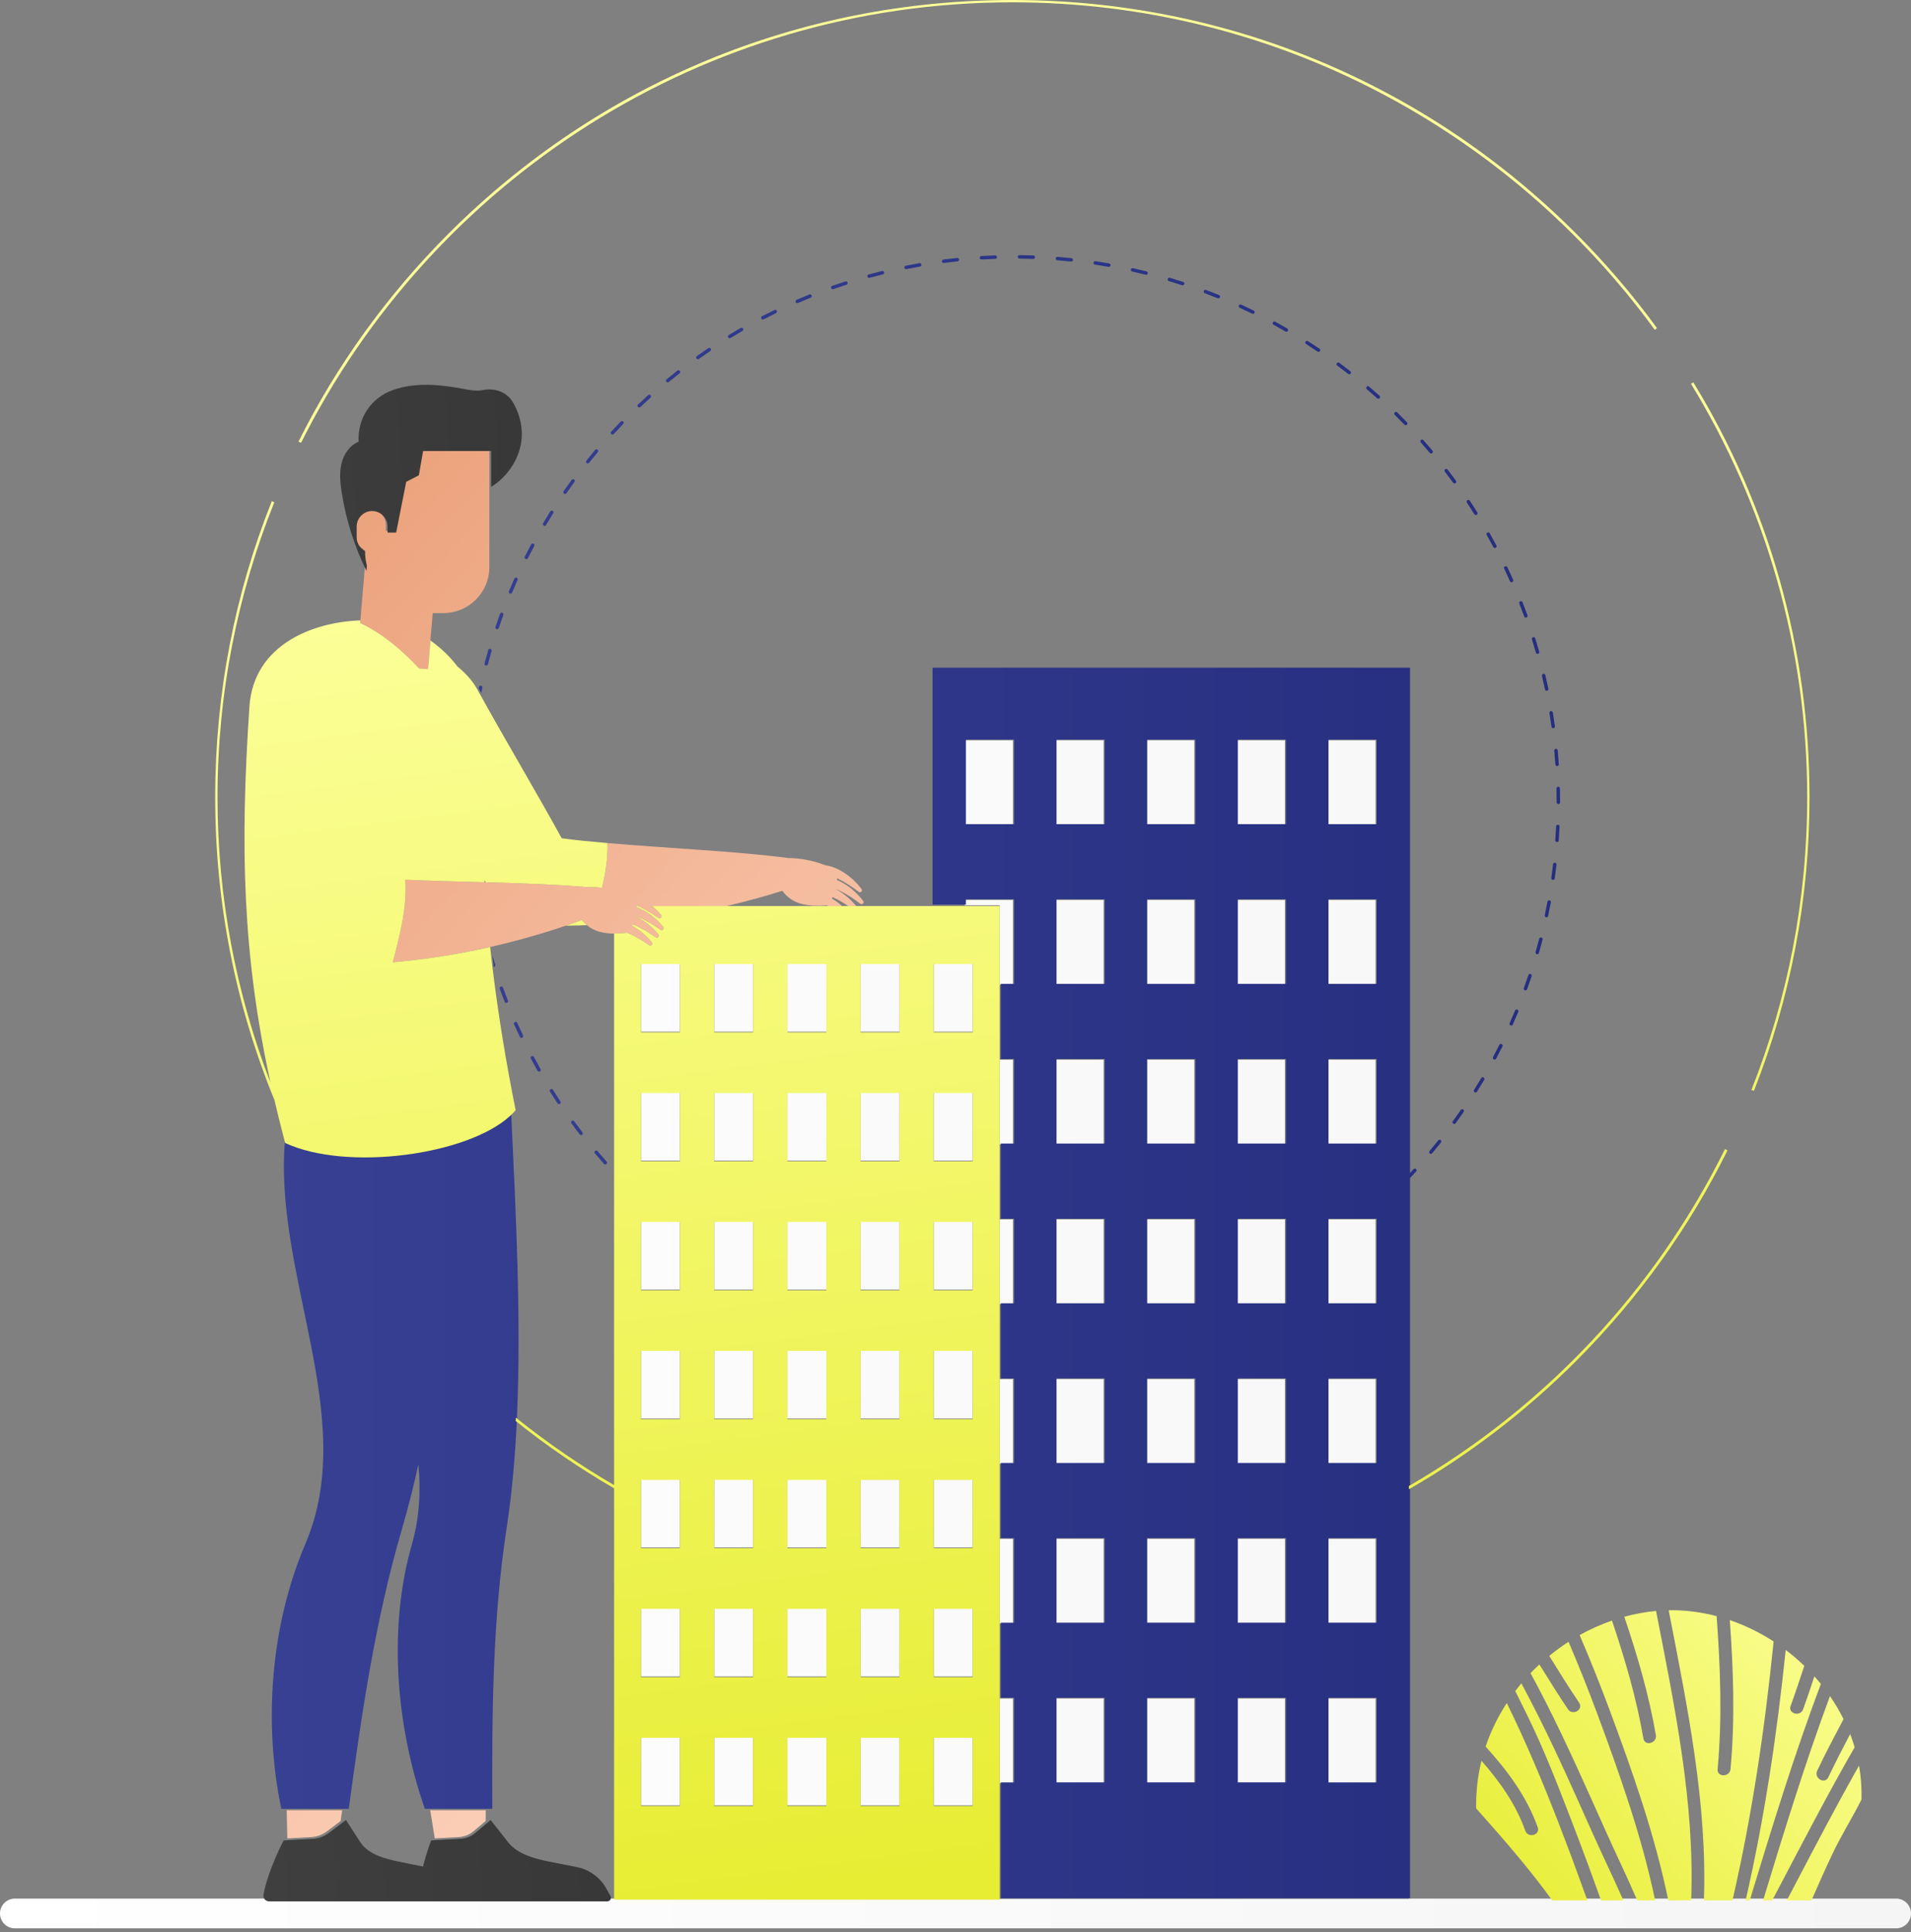 <svg width="457" height="462" viewBox="0 0 457 462" fill="none" xmlns="http://www.w3.org/2000/svg">
<rect x="0" y="0" width="457" height="462" fill="#808080" stroke="none"/>
<path d="M202.834 216.626H204.745C203.477 215.074 201.808 213.611 199.94 212.629C199.941 212.625 199.942 212.621 199.944 212.617C200.178 212.705 200.411 212.797 200.639 212.901C202.484 213.734 204.175 214.903 205.81 216.129C206.178 216.404 206.734 215.855 206.428 215.439C204.928 213.408 202.664 211.457 200.181 210.411C200.174 210.278 200.162 210.143 200.15 210.006C200.182 210.022 200.218 210.033 200.251 210.047C202.096 210.88 203.785 212.051 205.421 213.275C205.789 213.55 206.345 213.001 206.039 212.586C204.043 209.882 200.694 207.327 197.276 206.854C194.392 205.725 191.306 205.14 188.177 205.147C188.178 205.135 188.18 205.124 188.181 205.111C176.514 203.574 159.355 202.784 145.276 201.575C145.388 205.104 144.814 208.701 143.964 212.272C142.636 212.113 141.291 212.043 139.939 212.104C139.941 212.092 139.942 212.08 139.942 212.067C133.266 211.473 124.82 211.194 116.176 210.951C116.072 210.948 115.969 210.945 115.866 210.942C109.435 210.762 102.906 210.598 96.927 210.338C97.406 216.821 95.605 223.634 93.94 230.07C101.767 229.385 109.547 228.158 117.214 226.431C123.338 225.052 129.386 223.335 135.332 221.323C136.617 220.888 137.902 220.453 139.178 219.989C139.551 220.454 139.945 220.854 140.358 221.202C142.2 222.753 144.418 223.211 146.853 223.211C147.871 223.211 148.926 223.134 150.007 223.024C151.886 223.779 153.622 224.876 155.308 226.032C155.687 226.292 156.219 225.719 155.897 225.317C154.669 223.792 152.98 222.335 151.109 221.318C151.166 221.217 151.219 221.117 151.27 221.017C151.374 221.054 151.479 221.088 151.581 221.13C153.46 221.885 155.196 222.983 156.882 224.138C157.261 224.398 157.794 223.825 157.471 223.423C156.096 221.716 154.147 220.097 152.005 219.083C152.006 219.079 152.007 219.075 152.008 219.07C152.247 219.148 152.483 219.232 152.716 219.324C154.594 220.079 156.331 221.177 158.016 222.332C158.397 222.592 158.929 222.019 158.606 221.618C157.022 219.651 154.677 217.797 152.153 216.857C152.146 216.78 152.133 216.7 152.125 216.624H152.499C154.263 217.372 155.909 218.404 157.508 219.499C157.888 219.757 158.42 219.186 158.097 218.783C157.489 218.028 156.76 217.298 155.962 216.622H173.824C178.287 215.575 182.713 214.376 187.083 212.992C189.673 216.514 193.514 216.729 197.774 216.477C197.871 216.522 197.963 216.577 198.06 216.623H201.365C200.621 215.953 199.81 215.337 198.948 214.821C199.008 214.722 199.064 214.625 199.121 214.527C199.224 214.569 199.326 214.608 199.426 214.654C200.622 215.196 201.744 215.882 202.834 216.626ZM81.451 435.4L78.229 437.836C77.119 438.676 75.797 439.166 74.449 439.243L68.707 439.56L68.556 432.823H81.836L81.451 435.4ZM113.255 437.836C112.262 438.676 111.01 439.166 109.671 439.243L103.974 439.56L102.885 432.823H116.163L116.141 435.401L113.255 437.836ZM102.356 159.982L100.21 159.801C96.09 155.395 91.501 151.493 86.13 148.95L86.182 148.336L87.213 136.093L87.316 134.877C87.043 133.736 86.884 132.55 86.884 131.326C85.696 130.71 84.878 129.47 84.878 128.046V125.469C84.878 123.437 86.541 121.775 88.572 121.775C90.603 121.775 92.266 123.438 92.266 125.469V126.93H94.324L96.72 114.796L99.744 113.241L100.763 107.428H117.03V116.014V135.585C117.03 141.662 112.104 146.588 106.027 146.588H103.483L102.93 153.152L102.356 159.982Z" fill="url(#paint0_linear_3331_12907)"/>
<path d="M0 457.505C0 459.471 1.593 461.062 3.556 461.062H453.444C455.408 461.062 457 459.469 457 457.505C457 455.542 455.406 453.949 453.444 453.949H430.367H424.468H420.976H418.805H415.609H414.626H411.476H404.647H401.599H396.132H392.985H388.705H385.384H380.059H376.784H368.372H336.924V454.031H239.056H222.737H146.855V453.949H145.179C145.07 453.997 144.953 454.031 144.82 454.031H107.512H101.236H63.928C63.767 454.031 63.619 453.998 63.479 453.949H3.56C1.593 453.949 0 455.542 0 457.505ZM230.708 177H242.24V197.224H230.708V177ZM252.387 177H263.919V197.224H252.387V177ZM274.064 177H285.597V197.224H274.064V177ZM295.742 177H307.273V197.224H295.743L295.742 177ZM317.421 177H328.951V197.224H317.42L317.421 177ZM230.708 216.46V215.184H242.24V235.408H239.056V216.461H230.708V216.46ZM252.387 215.185H263.919V235.409H252.387V215.185ZM274.064 215.185H285.597V235.409H274.064V215.185ZM295.742 215.185H307.273V235.409H295.743L295.742 215.185ZM317.421 215.185H328.951V235.409H317.42L317.421 215.185ZM242.24 253.369V273.594H239.056V253.369H242.24ZM252.387 253.369H263.919V273.594H252.387V253.369ZM274.064 253.369H285.597V273.594H274.064V253.369ZM295.742 253.369H307.273V273.594H295.743L295.742 253.369ZM317.421 253.369H328.951V273.594H317.42L317.421 253.369ZM242.24 291.555V311.779H239.056V291.555H242.24ZM252.387 291.555H263.919V311.779H252.387V291.555ZM274.064 291.555H285.597V311.779H274.064V291.555ZM307.273 311.778H295.743V291.554H307.273V311.778ZM317.421 291.555H328.951V311.779H317.42L317.421 291.555ZM242.24 329.74V349.964H239.056V329.74H242.24ZM252.387 329.74H263.919V349.964H252.387V329.74ZM285.595 349.964H274.063V329.74H285.595V349.964ZM295.742 329.74H307.273V349.964H295.743L295.742 329.74ZM317.421 329.74H328.951V349.964H317.42L317.421 329.74ZM239.056 367.923H242.24V388.148H239.056V367.923ZM252.387 367.923H263.919V388.148H252.387V367.923ZM285.595 388.148H274.063V367.923H285.595V388.148ZM295.742 388.148V367.923H307.273V388.148H295.742ZM317.421 367.923H328.951V388.148H317.42L317.421 367.923ZM242.24 406.109V426.333H239.056V406.109H242.24ZM252.387 406.109H263.919V426.333H252.387V406.109ZM274.064 406.109H285.597V426.333H274.064V406.109ZM307.273 406.109V426.333H295.743V406.109H307.273ZM328.95 426.332H317.419V406.108H328.95V426.332ZM162.602 246.667H153.29V230.337H162.602V246.667ZM170.795 230.337H180.105V246.667H170.795V230.337ZM188.299 230.337H197.611V246.667H188.299V230.337ZM205.804 230.337H215.115V246.667H205.804V230.337ZM232.618 230.337V246.667H223.307V230.337H232.618ZM153.291 261.17H162.603V277.501H153.291V261.17ZM170.795 261.17H180.105V277.501H170.795V261.17ZM188.299 261.17H197.611V277.501H188.299V261.17ZM205.804 261.17H215.115V277.501H205.804V261.17ZM223.308 277.501V261.17H232.62V277.501H223.308ZM162.602 308.334H153.29V292.002H162.602V308.334ZM180.105 308.334H170.795V292.002H180.105V308.334ZM188.299 292.003H197.611V308.334H188.299V292.003ZM205.804 292.003H215.115V308.334H205.804V292.003ZM223.308 292.003H232.62V308.334H223.308V292.003ZM153.291 322.835H162.603V339.166H153.291V322.835ZM180.105 339.166H170.795V322.835H180.105V339.166ZM188.299 322.835H197.611V339.166H188.299V322.835ZM205.804 322.835H215.115V339.166H205.804V322.835ZM223.308 339.166V322.835H232.62V339.166H223.308ZM162.602 353.669V370.001H153.29V353.669H162.602ZM170.795 370V353.669H180.105V370.001H170.795V370ZM188.299 353.669H197.611V370.001H188.299V353.669ZM205.804 353.669H215.115V370.001H205.804V353.669ZM223.308 370V353.669H232.62V370.001H223.308V370ZM153.291 384.501H162.603V400.832H153.291V384.501ZM170.795 384.501H180.105V400.832H170.795V384.501ZM188.299 384.501H197.611V400.832H188.299V384.501ZM205.804 384.501H215.115V400.832H205.804V384.501ZM223.308 400.832V384.501H232.62V400.832H223.308ZM162.602 431.666H153.29V415.335H162.602V431.666ZM170.795 415.335H180.105V431.666H170.795V415.335ZM197.611 431.666H188.299V415.335H197.611V431.666ZM215.115 431.666H205.804V415.335H215.115V431.666ZM223.308 431.666V415.335H232.62V431.666H223.308Z" fill="url(#paint1_linear_3331_12907)"/>
<path d="M78.645 438.248L81.868 435.812L82.73 435.16L86.216 440.535C88.074 443.343 91.991 444.428 95.355 445.11L101.162 446.287C102.025 442.822 103.102 440.044 103.102 440.044L104.39 439.972L110.087 439.654C111.426 439.579 112.679 439.087 113.671 438.248L116.557 435.812L117.327 435.16L121.563 440.535C123.812 443.343 127.881 444.428 131.339 445.11L138.011 446.425C140.894 446.993 143.444 448.843 144.924 451.434L145.971 453.267C146.255 453.764 146.046 454.325 145.595 454.526C145.487 454.573 145.37 454.608 145.237 454.608H107.929H101.652H64.345C64.184 454.608 64.036 454.574 63.896 454.526C63.285 454.317 62.902 453.695 63.023 452.997C64.004 447.301 67.828 440.043 67.828 440.043L69.125 439.971L74.867 439.653C76.213 439.578 77.535 439.087 78.645 438.248ZM101.181 107.837L100.162 113.65L97.138 115.205L94.742 127.339H92.684V125.878C92.684 123.846 91.021 122.184 88.99 122.184C86.959 122.184 85.297 123.847 85.297 125.878V128.456C85.297 129.88 86.114 131.118 87.302 131.735C87.302 132.96 87.462 134.145 87.734 135.286L87.632 136.503C84.736 130.579 82.722 124.223 81.709 117.707C81.355 115.432 81.124 113.086 81.659 110.848C82.193 108.61 83.62 106.473 85.757 105.622C85.49 99.961 88.678 95.139 94.016 93.239C99.356 91.339 105.242 91.931 110.812 92.978C112.171 93.233 113.553 93.515 114.925 93.36C115.097 93.34 115.27 93.313 115.44 93.278C118.266 92.688 121.229 93.712 122.676 96.208C124.454 99.275 125.228 102.886 124.53 106.371C123.7 110.509 121.02 114.192 117.45 116.424V107.837H101.182H101.181Z" fill="url(#paint2_linear_3331_12907)"/>
<path d="M363.334 144.298C363.735 145.323 364.125 146.354 364.501 147.391C364.563 147.559 364.72 147.663 364.89 147.663C364.936 147.663 364.984 147.655 365.031 147.639C365.244 147.561 365.355 147.324 365.278 147.11C364.9 146.066 364.507 145.028 364.103 143.997C364.02 143.785 363.78 143.682 363.569 143.764C363.354 143.847 363.25 144.087 363.334 144.298ZM362.864 241.381C363.073 241.468 363.174 241.71 363.086 241.92C362.662 242.939 362.226 243.951 361.775 244.957C361.706 245.11 361.558 245.201 361.398 245.201C361.342 245.201 361.285 245.19 361.231 245.166C361.023 245.072 360.931 244.828 361.023 244.621C361.469 243.623 361.903 242.616 362.325 241.604C362.411 241.393 362.653 241.296 362.864 241.381ZM359.112 249.638C359.316 249.74 359.399 249.988 359.296 250.19C358.802 251.177 358.294 252.156 357.776 253.13C357.702 253.268 357.56 253.348 357.412 253.348C357.346 253.348 357.28 253.333 357.219 253.299C357.017 253.193 356.941 252.943 357.049 252.741C357.564 251.774 358.068 250.801 358.56 249.821C358.661 249.618 358.907 249.537 359.112 249.638ZM359.916 135.414C360.124 135.317 360.368 135.404 360.465 135.609C360.941 136.609 361.404 137.617 361.856 138.63C361.948 138.838 361.855 139.082 361.648 139.174C361.592 139.198 361.535 139.21 361.48 139.21C361.32 139.21 361.171 139.119 361.103 138.964C360.654 137.956 360.194 136.956 359.721 135.962C359.623 135.758 359.711 135.511 359.916 135.414ZM355.69 127.344C355.888 127.233 356.14 127.302 356.252 127.501C356.797 128.465 357.33 129.436 357.849 130.415C357.957 130.616 357.88 130.866 357.681 130.973C357.618 131.006 357.553 131.021 357.487 131.021C357.339 131.021 357.196 130.943 357.123 130.803C356.606 129.829 356.077 128.865 355.534 127.907C355.422 127.707 355.492 127.455 355.69 127.344ZM369.821 219.33C369.795 219.33 369.764 219.327 369.735 219.322C369.513 219.274 369.371 219.055 369.418 218.834C369.647 217.76 369.86 216.683 370.062 215.6C370.102 215.376 370.317 215.229 370.543 215.27C370.767 215.31 370.915 215.526 370.872 215.751C370.669 216.839 370.453 217.924 370.224 219.004C370.183 219.198 370.011 219.33 369.821 219.33ZM366.622 152.356C366.841 152.287 367.071 152.408 367.138 152.626C367.468 153.68 367.786 154.74 368.089 155.804C368.151 156.023 368.023 156.252 367.806 156.314C367.768 156.324 367.729 156.329 367.691 156.329C367.513 156.329 367.347 156.212 367.296 156.031C366.994 154.972 366.679 153.92 366.35 152.872C366.284 152.653 366.404 152.422 366.622 152.356ZM369.059 161.114C369.28 161.06 369.502 161.199 369.555 161.421C369.809 162.495 370.05 163.574 370.279 164.659C370.325 164.882 370.183 165.1 369.96 165.147C369.932 165.152 369.902 165.156 369.876 165.156C369.684 165.156 369.514 165.023 369.473 164.828C369.246 163.751 369.007 162.678 368.752 161.611C368.699 161.39 368.837 161.168 369.059 161.114ZM368.016 227.854C367.964 228.035 367.801 228.152 367.621 228.152C367.584 228.152 367.545 228.148 367.506 228.137C367.288 228.072 367.161 227.845 367.224 227.627C367.527 226.573 367.817 225.512 368.094 224.446C368.152 224.225 368.376 224.095 368.597 224.151C368.817 224.209 368.948 224.434 368.892 224.654C368.614 225.725 368.322 226.793 368.016 227.854ZM354.79 257.619C354.986 257.735 355.051 257.989 354.935 258.184C354.372 259.134 353.798 260.078 353.212 261.012C353.133 261.137 353 261.206 352.863 261.206C352.789 261.206 352.711 261.186 352.645 261.142C352.452 261.021 352.393 260.767 352.514 260.573C353.096 259.645 353.667 258.707 354.226 257.764C354.341 257.568 354.594 257.503 354.79 257.619ZM370.873 170.025C371.101 169.983 371.312 170.141 371.347 170.365C371.526 171.455 371.693 172.547 371.844 173.646C371.875 173.871 371.717 174.08 371.492 174.111C371.473 174.114 371.455 174.115 371.435 174.115C371.232 174.115 371.056 173.966 371.028 173.759C370.877 172.668 370.714 171.581 370.536 170.499C370.496 170.274 370.649 170.062 370.873 170.025ZM373.042 188.517C373.068 189.576 373.08 190.638 373.08 191.704V191.834C373.08 192.061 372.896 192.245 372.668 192.245C372.441 192.245 372.256 192.061 372.256 191.834V191.704C372.256 190.645 372.243 189.589 372.219 188.537C372.213 188.309 372.393 188.121 372.621 188.114C372.851 188.102 373.037 188.288 373.042 188.517ZM366.03 232.874C366.245 232.946 366.363 233.18 366.289 233.397C365.936 234.446 365.57 235.491 365.192 236.527C365.131 236.693 364.974 236.798 364.804 236.798C364.758 236.798 364.71 236.79 364.663 236.773C364.449 236.696 364.339 236.458 364.416 236.243C364.793 235.212 365.157 234.177 365.507 233.132C365.58 232.917 365.813 232.802 366.03 232.874ZM372.364 183.159C372.15 183.159 371.969 182.993 371.953 182.775C371.88 181.676 371.791 180.58 371.689 179.489C371.667 179.262 371.835 179.061 372.062 179.04C372.286 179.019 372.49 179.186 372.511 179.413C372.613 180.512 372.702 181.614 372.776 182.721C372.793 182.948 372.619 183.145 372.392 183.16C372.383 183.158 372.374 183.159 372.364 183.159ZM371.397 210.376C371.379 210.376 371.361 210.375 371.34 210.372C371.114 210.341 370.957 210.131 370.99 209.907C371.142 208.82 371.281 207.73 371.406 206.636C371.431 206.411 371.637 206.244 371.861 206.274C372.088 206.3 372.251 206.504 372.223 206.73C372.098 207.831 371.958 208.927 371.804 210.021C371.777 210.228 371.6 210.376 371.397 210.376ZM372.348 201.334C372.338 201.334 372.329 201.334 372.319 201.333C372.091 201.317 371.921 201.119 371.936 200.893C372.012 199.8 372.074 198.702 372.124 197.601C372.134 197.373 372.332 197.188 372.555 197.208C372.783 197.218 372.958 197.411 372.948 197.639C372.898 198.746 372.835 199.851 372.758 200.951C372.743 201.167 372.562 201.334 372.348 201.334ZM334.118 98.603C334.905 99.379 335.684 100.165 336.453 100.961C336.611 101.125 336.606 101.386 336.442 101.543C336.363 101.621 336.258 101.659 336.155 101.659C336.048 101.659 335.941 101.617 335.859 101.532C335.095 100.742 334.323 99.96 333.54 99.189C333.378 99.029 333.376 98.768 333.536 98.606C333.696 98.445 333.958 98.443 334.118 98.603ZM279.767 66.421C280.83 66.737 281.884 67.067 282.935 67.41C283.152 67.48 283.269 67.713 283.199 67.93C283.143 68.104 282.981 68.214 282.806 68.214C282.764 68.214 282.721 68.207 282.68 68.192C281.637 67.852 280.587 67.525 279.533 67.21C279.315 67.146 279.189 66.916 279.255 66.697C279.319 66.48 279.549 66.354 279.767 66.421ZM288.413 69.332C289.45 69.722 290.478 70.125 291.502 70.541C291.713 70.627 291.815 70.868 291.729 71.078C291.664 71.238 291.511 71.336 291.348 71.336C291.295 71.336 291.243 71.326 291.192 71.306C290.175 70.893 289.152 70.492 288.12 70.105C287.908 70.025 287.799 69.787 287.879 69.574C287.961 69.36 288.197 69.252 288.413 69.332ZM270.94 64.124C272.021 64.365 273.097 64.62 274.168 64.888C274.389 64.944 274.523 65.167 274.468 65.388C274.422 65.575 274.254 65.7 274.069 65.7C274.037 65.7 274.002 65.695 273.969 65.687C272.905 65.422 271.836 65.169 270.76 64.929C270.538 64.879 270.398 64.659 270.448 64.438C270.496 64.214 270.716 64.075 270.94 64.124ZM296.817 72.838C297.821 73.298 298.819 73.771 299.807 74.255C300.011 74.355 300.095 74.603 299.995 74.807C299.924 74.952 299.777 75.038 299.624 75.038C299.563 75.038 299.501 75.024 299.444 74.995C298.461 74.514 297.472 74.044 296.473 73.587C296.266 73.491 296.175 73.247 296.27 73.04C296.367 72.833 296.611 72.743 296.817 72.838ZM265.248 62.988C265.471 63.028 265.622 63.241 265.582 63.465C265.547 63.665 265.374 63.806 265.177 63.806C265.154 63.806 265.129 63.804 265.105 63.799C264.025 63.608 262.942 63.431 261.852 63.268C261.626 63.233 261.471 63.023 261.505 62.798C261.539 62.573 261.745 62.423 261.975 62.451C263.068 62.617 264.16 62.796 265.248 62.988ZM237.998 61.063C238.002 61.063 238.008 61.063 238.011 61.063C238.233 61.063 238.416 61.24 238.423 61.462C238.431 61.689 238.252 61.88 238.025 61.887C236.924 61.923 235.825 61.974 234.731 62.037C234.723 62.037 234.714 62.038 234.708 62.038C234.49 62.038 234.309 61.869 234.296 61.649C234.283 61.422 234.456 61.228 234.683 61.214C235.784 61.15 236.89 61.1 237.998 61.063ZM304.952 76.92C305.921 77.45 306.882 77.991 307.838 78.544C308.036 78.658 308.101 78.91 307.988 79.108C307.911 79.24 307.773 79.313 307.631 79.313C307.561 79.313 307.49 79.295 307.424 79.258C306.476 78.708 305.521 78.17 304.558 77.644C304.357 77.535 304.285 77.284 304.394 77.084C304.504 76.885 304.752 76.81 304.952 76.92ZM247.116 61.077C247.343 61.084 247.522 61.275 247.513 61.503C247.506 61.726 247.322 61.9 247.101 61.9C247.096 61.9 247.091 61.9 247.087 61.9C245.993 61.861 244.894 61.836 243.794 61.824C243.566 61.821 243.383 61.635 243.386 61.407C243.389 61.18 243.564 61.033 243.803 61C244.912 61.012 246.016 61.038 247.116 61.077ZM256.214 61.717C256.441 61.74 256.606 61.944 256.582 62.17C256.559 62.382 256.381 62.539 256.172 62.539C256.158 62.539 256.144 62.538 256.129 62.537C255.04 62.423 253.944 62.322 252.845 62.234C252.619 62.217 252.45 62.017 252.467 61.79C252.487 61.563 252.679 61.395 252.911 61.412C254.016 61.499 255.118 61.602 256.214 61.717ZM344.525 272.593C344.703 272.735 344.733 272.993 344.592 273.172C343.903 274.037 343.202 274.891 342.49 275.737C342.408 275.836 342.291 275.886 342.173 275.886C342.08 275.886 341.986 275.855 341.909 275.789C341.735 275.642 341.712 275.383 341.859 275.209C342.565 274.369 343.261 273.518 343.946 272.66C344.089 272.479 344.348 272.451 344.525 272.593ZM345.61 112.198C345.791 112.06 346.049 112.094 346.188 112.274C346.861 113.153 347.523 114.04 348.174 114.936C348.308 115.12 348.267 115.378 348.083 115.512C348.011 115.565 347.925 115.591 347.841 115.591C347.713 115.591 347.587 115.532 347.507 115.421C346.86 114.531 346.2 113.65 345.533 112.777C345.394 112.595 345.429 112.335 345.61 112.198ZM312.787 81.562C313.718 82.157 314.64 82.765 315.553 83.383C315.742 83.511 315.791 83.767 315.663 83.956C315.583 84.074 315.454 84.137 315.321 84.137C315.243 84.137 315.16 84.114 315.091 84.066C314.183 83.451 313.265 82.847 312.341 82.256C312.149 82.132 312.094 81.878 312.217 81.686C312.34 81.495 312.596 81.439 312.787 81.562ZM349.92 265.281C350.107 265.411 350.154 265.669 350.025 265.856C349.398 266.765 348.759 267.668 348.108 268.559C348.027 268.671 347.901 268.729 347.773 268.729C347.69 268.729 347.606 268.703 347.531 268.65C347.347 268.516 347.307 268.258 347.44 268.074C348.086 267.186 348.721 266.291 349.345 265.386C349.475 265.199 349.733 265.153 349.92 265.281ZM339.807 105.192C339.977 105.042 340.239 105.057 340.389 105.228C341.12 106.057 341.842 106.895 342.553 107.743C342.7 107.918 342.675 108.177 342.501 108.324C342.424 108.388 342.331 108.421 342.238 108.421C342.12 108.421 342.004 108.371 341.921 108.273C341.214 107.43 340.497 106.597 339.77 105.773C339.621 105.602 339.636 105.342 339.807 105.192ZM350.912 119.593C351.103 119.467 351.358 119.519 351.485 119.71C352.095 120.633 352.695 121.566 353.282 122.505C353.402 122.698 353.344 122.952 353.151 123.073C353.082 123.115 353.008 123.136 352.932 123.136C352.795 123.136 352.66 123.067 352.583 122.943C352 122.01 351.404 121.084 350.798 120.166C350.671 119.974 350.722 119.719 350.912 119.593ZM320.284 86.741C321.171 87.4 322.05 88.071 322.918 88.752C323.098 88.893 323.128 89.152 322.988 89.331C322.908 89.435 322.786 89.489 322.663 89.489C322.574 89.489 322.485 89.46 322.408 89.401C321.545 88.724 320.673 88.058 319.79 87.404C319.607 87.268 319.569 87.01 319.705 86.826C319.842 86.643 320.101 86.604 320.284 86.741ZM327.405 92.432C328.245 93.151 329.074 93.88 329.895 94.622C330.063 94.774 330.077 95.034 329.924 95.203C329.844 95.293 329.731 95.34 329.619 95.34C329.52 95.34 329.421 95.304 329.342 95.233C328.527 94.497 327.701 93.772 326.868 93.058C326.696 92.91 326.676 92.649 326.824 92.476C326.971 92.304 327.231 92.284 327.405 92.432ZM219.863 62.922C220.082 62.883 220.301 63.035 220.339 63.259C220.379 63.483 220.228 63.696 220.003 63.736C218.918 63.924 217.838 64.127 216.762 64.341C216.735 64.347 216.708 64.349 216.681 64.349C216.489 64.349 216.317 64.213 216.278 64.017C216.233 63.794 216.378 63.576 216.602 63.532C217.683 63.315 218.771 63.112 219.863 62.922ZM118.881 150.43C118.837 150.43 118.792 150.423 118.749 150.408C118.534 150.335 118.417 150.102 118.491 149.885C118.844 148.835 119.212 147.792 119.591 146.755C119.669 146.542 119.905 146.432 120.122 146.51C120.335 146.589 120.446 146.825 120.367 147.039C119.99 148.07 119.626 149.107 119.273 150.15C119.214 150.323 119.054 150.43 118.881 150.43ZM142.9 275.231C143.607 276.073 144.323 276.906 145.052 277.73C145.203 277.898 145.188 278.16 145.017 278.31C144.94 278.38 144.843 278.414 144.744 278.414C144.631 278.414 144.516 278.368 144.436 278.276C143.703 277.446 142.979 276.61 142.269 275.762C142.122 275.587 142.144 275.328 142.32 275.181C142.494 275.035 142.753 275.059 142.9 275.231ZM137.308 268.09C137.955 268.979 138.615 269.86 139.283 270.731C139.422 270.912 139.388 271.171 139.208 271.31C139.133 271.367 139.045 271.394 138.956 271.394C138.834 271.394 138.711 271.338 138.63 271.233C137.958 270.354 137.294 269.468 136.641 268.574C136.508 268.391 136.548 268.133 136.732 267.997C136.916 267.865 137.175 267.905 137.308 268.09ZM131.656 260.444C131.849 260.323 132.104 260.38 132.226 260.574C132.81 261.509 133.406 262.433 134.013 263.349C134.138 263.54 134.086 263.795 133.897 263.922C133.827 263.967 133.749 263.991 133.67 263.991C133.537 263.991 133.406 263.925 133.325 263.806C132.713 262.883 132.113 261.952 131.525 261.014C131.407 260.819 131.464 260.564 131.656 260.444ZM118.155 231.175C118.129 231.184 118.103 231.185 118.077 231.187C117.963 230.256 117.853 229.324 117.745 228.391C117.967 229.149 118.189 229.906 118.425 230.658C118.493 230.875 118.372 231.107 118.155 231.175ZM169.964 83.357C170.092 83.545 170.042 83.802 169.851 83.928C168.94 84.543 168.034 85.17 167.139 85.808C167.067 85.859 166.982 85.884 166.901 85.884C166.772 85.884 166.645 85.824 166.563 85.711C166.431 85.525 166.474 85.268 166.66 85.136C167.562 84.494 168.472 83.864 169.39 83.245C169.58 83.119 169.835 83.167 169.964 83.357ZM127.119 252.548C127.321 252.443 127.569 252.517 127.677 252.718C128.197 253.69 128.726 254.655 129.27 255.611C129.382 255.809 129.312 256.061 129.112 256.173C129.048 256.21 128.979 256.226 128.909 256.226C128.766 256.226 128.626 256.153 128.55 256.018C128.005 255.054 127.471 254.083 126.95 253.105C126.841 252.907 126.919 252.656 127.119 252.548ZM121.222 239.762C121.172 239.784 121.12 239.791 121.07 239.791C120.906 239.791 120.75 239.693 120.687 239.53C120.28 238.498 119.887 237.462 119.508 236.417C119.43 236.203 119.539 235.966 119.754 235.889C119.97 235.812 120.205 235.921 120.283 236.135C120.661 237.172 121.05 238.203 121.455 239.227C121.536 239.439 121.431 239.68 121.222 239.762ZM142.913 107.519C143.088 107.666 143.11 107.926 142.963 108.1C142.255 108.939 141.559 109.788 140.873 110.646C140.792 110.748 140.671 110.801 140.551 110.801C140.462 110.801 140.371 110.773 140.294 110.712C140.116 110.569 140.088 110.31 140.23 110.132C140.92 109.269 141.622 108.414 142.332 107.569C142.478 107.395 142.739 107.373 142.913 107.519ZM122.083 141.938C122.03 141.938 121.976 141.928 121.924 141.906C121.714 141.818 121.615 141.577 121.702 141.366C122.126 140.348 122.565 139.336 123.015 138.332C123.109 138.123 123.354 138.031 123.559 138.123C123.768 138.216 123.86 138.46 123.768 138.668C123.321 139.666 122.887 140.671 122.463 141.684C122.397 141.842 122.245 141.938 122.083 141.938ZM228.899 61.677C229.121 61.66 229.329 61.818 229.351 62.046C229.374 62.272 229.21 62.474 228.983 62.497C227.887 62.609 226.796 62.735 225.707 62.875C225.689 62.877 225.673 62.878 225.654 62.878C225.45 62.878 225.272 62.726 225.245 62.518C225.218 62.293 225.376 62.086 225.602 62.057C226.697 61.917 227.796 61.79 228.899 61.677ZM149.026 100.792C149.189 100.951 149.195 101.211 149.036 101.375C148.272 102.164 147.518 102.963 146.773 103.771C146.693 103.859 146.581 103.904 146.471 103.904C146.371 103.904 146.269 103.868 146.191 103.795C146.024 103.641 146.014 103.38 146.168 103.213C146.917 102.4 147.675 101.595 148.444 100.802C148.602 100.639 148.862 100.634 149.026 100.792ZM155.594 94.502C155.746 94.672 155.732 94.931 155.562 95.085C154.747 95.819 153.938 96.565 153.138 97.32C153.058 97.395 152.956 97.433 152.855 97.433C152.744 97.433 152.637 97.39 152.555 97.304C152.398 97.139 152.406 96.878 152.572 96.722C153.376 95.962 154.189 95.212 155.011 94.473C155.178 94.319 155.442 94.332 155.594 94.502ZM193.563 70.409C193.772 70.325 194.015 70.426 194.099 70.638C194.184 70.849 194.082 71.09 193.87 71.175C192.847 71.587 191.83 72.012 190.82 72.449C190.766 72.472 190.71 72.483 190.656 72.483C190.496 72.483 190.346 72.389 190.277 72.234C190.188 72.025 190.283 71.782 190.492 71.691C191.509 71.252 192.533 70.824 193.563 70.409ZM162.584 88.68C162.724 88.86 162.693 89.118 162.513 89.258C161.646 89.935 160.787 90.623 159.939 91.321C159.862 91.384 159.77 91.415 159.677 91.415C159.559 91.415 159.441 91.364 159.359 91.264C159.214 91.088 159.241 90.829 159.417 90.683C160.272 89.981 161.136 89.289 162.008 88.608C162.186 88.469 162.444 88.499 162.584 88.68ZM123.143 244.352C123.352 244.261 123.595 244.353 123.688 244.561C124.138 245.569 124.598 246.569 125.073 247.562C125.172 247.769 125.084 248.014 124.879 248.112C124.82 248.138 124.76 248.151 124.701 248.151C124.547 248.151 124.401 248.065 124.33 247.917C123.852 246.917 123.387 245.909 122.934 244.896C122.843 244.687 122.937 244.445 123.143 244.352ZM210.936 64.796C211.162 64.742 211.38 64.877 211.435 65.098C211.49 65.319 211.354 65.543 211.135 65.596C210.066 65.861 209.002 66.137 207.945 66.428C207.908 66.438 207.872 66.442 207.835 66.442C207.654 66.442 207.487 66.322 207.437 66.139C207.377 65.919 207.507 65.693 207.726 65.632C208.79 65.34 209.861 65.061 210.936 64.796ZM177.138 78.407C177.334 78.294 177.587 78.362 177.701 78.558C177.816 78.756 177.747 79.008 177.55 79.122C176.596 79.673 175.649 80.234 174.711 80.809C174.644 80.85 174.569 80.869 174.496 80.869C174.357 80.869 174.222 80.799 174.144 80.672C174.027 80.478 174.087 80.224 174.281 80.105C175.226 79.527 176.179 78.961 177.138 78.407ZM132.162 122.154C132.357 122.275 132.414 122.529 132.293 122.722C131.712 123.65 131.139 124.587 130.579 125.532C130.502 125.661 130.364 125.734 130.224 125.734C130.153 125.734 130.08 125.715 130.016 125.676C129.82 125.559 129.755 125.306 129.872 125.111C130.435 124.161 131.009 123.218 131.596 122.285C131.717 122.091 131.97 122.034 132.162 122.154ZM137.283 114.652C137.466 114.786 137.507 115.044 137.373 115.228C136.725 116.114 136.089 117.008 135.465 117.912C135.385 118.027 135.256 118.089 135.125 118.089C135.045 118.089 134.963 118.066 134.891 118.016C134.703 117.887 134.657 117.63 134.786 117.442C135.415 116.533 136.055 115.632 136.706 114.741C136.842 114.557 137.101 114.518 137.283 114.652ZM185.207 74.121C185.409 74.022 185.657 74.106 185.758 74.312C185.858 74.516 185.772 74.763 185.567 74.863C184.576 75.346 183.592 75.841 182.615 76.347C182.553 76.378 182.49 76.394 182.424 76.394C182.276 76.394 182.133 76.313 182.06 76.172C181.954 75.97 182.034 75.721 182.235 75.616C183.219 75.104 184.209 74.607 185.207 74.121ZM114.541 164.276C114.59 164.054 114.806 163.908 115.03 163.958C115.252 164.005 115.396 164.225 115.348 164.448C115.259 164.866 115.18 165.289 115.094 165.71C114.889 165.34 114.677 164.966 114.475 164.598C114.499 164.49 114.519 164.382 114.541 164.276ZM127.581 129.99C127.783 130.097 127.858 130.348 127.75 130.549C127.234 131.514 126.728 132.488 126.235 133.468C126.164 133.612 126.018 133.695 125.867 133.695C125.804 133.695 125.741 133.681 125.681 133.651C125.477 133.549 125.396 133.3 125.498 133.097C125.993 132.11 126.502 131.131 127.021 130.159C127.132 129.958 127.385 129.885 127.581 129.99ZM202.162 67.292C202.377 67.224 202.61 67.341 202.681 67.558C202.751 67.774 202.631 68.007 202.416 68.077C201.366 68.417 200.319 68.77 199.281 69.135C199.236 69.151 199.189 69.158 199.145 69.158C198.975 69.158 198.815 69.053 198.756 68.883C198.681 68.669 198.792 68.432 199.008 68.358C200.053 67.988 201.104 67.634 202.162 67.292ZM116.279 159.143C116.246 159.143 116.209 159.139 116.174 159.13C115.954 159.072 115.822 158.847 115.878 158.627C116.158 157.555 116.45 156.488 116.756 155.427C116.82 155.208 117.05 155.082 117.267 155.145C117.486 155.208 117.613 155.437 117.549 155.656C117.246 156.71 116.954 157.77 116.676 158.835C116.628 159.021 116.462 159.143 116.279 159.143ZM337.198 453.859V453.777V355.753V354.968V281.649C337.686 281.133 338.18 280.62 338.659 280.097C338.815 279.929 338.801 279.667 338.635 279.514C338.468 279.361 338.206 279.371 338.052 279.539C337.771 279.844 337.482 280.143 337.198 280.446V159.645H223.011V216.291H230.983V215.015H242.514V235.239H239.331V253.201H242.514V273.425H239.331V291.386H242.514V311.611H239.331V329.572H242.514V349.797H239.331V367.758H242.514V387.982H239.331V405.944H242.514V426.168H239.331V453.866L337.198 453.859ZM242.514 197.054H230.983V176.829H242.514V197.054ZM329.225 405.938V426.162H317.693V405.938H329.225ZM317.696 387.977V367.752H329.226V387.977H317.696ZM296.016 426.161V405.937H307.547V426.161H296.016ZM307.547 349.793H296.017V329.569H307.547V349.793ZM285.87 329.569V349.793H274.338V329.569H285.87ZM285.87 387.977H274.338V367.752H285.87V387.977ZM285.87 426.161H274.338V405.937H285.87V426.161ZM264.191 197.054H252.659V176.829H264.191V197.054ZM264.191 235.238H252.659V215.014H264.191V235.238ZM264.191 273.423H252.659V253.198H264.191V273.423ZM264.191 311.608H252.659V291.383H264.191V311.608ZM264.191 349.793H252.659V329.569H264.191V349.793ZM264.191 387.977H252.659V367.752H264.191V387.977ZM264.191 426.161H252.659V405.937H264.191V426.161ZM285.87 197.054H274.338V176.829H285.87V197.054ZM285.87 235.238H274.338V215.014H285.87V235.238ZM285.87 273.423H274.338V253.198H285.87V273.423ZM285.87 311.608H274.338V291.383H285.87V311.608ZM307.547 197.054H296.017V176.829H307.547V197.054ZM307.547 235.238H296.017V215.014H307.547V235.238ZM307.547 273.423H296.017V253.198H307.547V273.423ZM307.547 291.384V311.609H296.017V291.384H307.547ZM329.225 349.793H317.693V329.569H329.225V349.793ZM317.696 311.608V291.383H329.226V311.608H317.696ZM329.225 197.054H317.693V176.829H329.225V197.054ZM329.225 235.238H317.693V215.014H329.225V235.238ZM329.225 273.423H317.693V253.198H329.225V273.423ZM307.547 387.977H296.017V367.752H307.547V387.977ZM122.257 266.473C123.309 289.171 124.687 314.759 123.636 338.615C123.624 338.886 123.614 339.159 123.603 339.43C123.188 348.323 122.439 356.968 121.191 365.114C117.769 387.428 117.629 409.569 117.732 432.485H116.438H103.159H101.604C94.533 412.249 92.857 388.864 98.522 369.169C100.307 362.959 100.646 356.594 100.063 350.118C98.921 355.252 97.668 360.278 96.253 365.114C89.72 387.428 86.496 409.569 83.404 432.485H82.11H68.831H67.277C63.026 412.249 64.61 388.864 73.017 369.169C86.007 338.742 65.108 304.595 68.211 271.954C68.3 272.289 68.377 272.613 68.466 272.948C83.262 279.797 112.093 275.841 122.257 266.473Z" fill="url(#paint3_linear_3331_12907)"/>
<path d="M444.569 422.149C439.044 431.92 433.855 441.874 428.643 451.819C428.259 452.551 427.873 453.282 427.486 454.012L427.296 454.372H433.194C434.846 450.579 436.535 446.803 438.309 443.066C440.375 438.713 443.01 434.578 445.162 430.246C445.231 427.542 445.047 424.831 444.569 422.149Z" fill="url(#paint4_linear_3331_12907)"/>
<path d="M431.481 398.3C430.078 396.945 428.595 395.674 427.04 394.497C424.952 414.644 421.965 434.677 417.454 454.372H418.436C423.732 436.994 429.052 419.624 435.446 402.624C434.948 402.009 434.423 401.415 433.895 400.825C433.024 403.459 432.143 406.09 431.197 408.699C430.524 410.552 427.541 409.753 428.219 407.88C429.369 404.706 430.428 401.505 431.481 398.3Z" fill="url(#paint5_linear_3331_12907)"/>
<path d="M440.864 411.035C439.915 409.128 438.833 407.288 437.622 405.531C431.654 421.59 426.621 437.973 421.633 454.37H423.804C424.204 453.623 424.608 452.876 425.002 452.124C431.05 440.598 437.041 429.042 443.527 417.757C443.21 416.693 442.849 415.644 442.448 414.609C440.656 418.022 438.887 421.448 437.232 424.933C436.382 426.725 433.718 425.16 434.568 423.375C436.549 419.203 438.702 415.116 440.864 411.035Z" fill="url(#paint6_linear_3331_12907)"/>
<path d="M399.685 385C399.476 385.001 399.265 385.013 399.054 385.017C403.523 408.08 408.309 431.196 407.474 454.371H414.304C418.998 434.019 422.04 413.305 424.149 392.475C420.876 390.351 417.351 388.624 413.674 387.365C414.517 399.225 414.948 411.093 413.838 422.992C413.655 424.953 410.567 424.971 410.751 422.992C411.891 410.774 411.406 398.591 410.516 386.413C406.989 385.487 403.353 384.992 399.685 385Z" fill="url(#paint7_linear_3331_12907)"/>
<path d="M365.392 410.45C369.558 418.98 372.949 427.895 376.354 436.749C378.603 442.598 380.77 448.476 382.882 454.373H388.207C385.726 448.724 383.042 443.229 380.722 438.017C376.591 428.73 372.461 419.45 367.911 410.357C366.587 407.712 365.221 405.092 363.829 402.486C363.325 403.087 362.837 403.697 362.363 404.322C363.372 406.373 364.397 408.412 365.392 410.45Z" fill="url(#paint8_linear_3331_12907)"/>
<path d="M377.758 390.944C380.272 396.812 382.648 402.743 384.875 408.732C390.345 423.447 395.768 438.757 398.96 454.373H404.426C405.322 431.275 400.522 408.183 396.032 385.177C393.46 385.407 390.924 385.883 388.441 386.561C391.565 395.813 394.315 405.177 395.983 414.843C396.317 416.786 393.344 417.62 393.006 415.664C391.343 406.03 388.606 396.699 385.494 387.475C382.823 388.402 380.231 389.558 377.758 390.944Z" fill="url(#paint9_linear_3331_12907)"/>
<path d="M369.656 406.964C374.762 417.044 379.319 427.366 383.935 437.675C386.321 443.003 389.043 448.609 391.531 454.371H395.811C392.622 439.036 387.264 423.993 381.898 409.552C379.77 403.827 377.501 398.162 375.105 392.552C373.507 393.583 371.965 394.711 370.491 395.918C372.823 399.684 375.157 403.449 377.637 407.12C378.752 408.771 376.079 410.317 374.973 408.679C372.599 405.167 370.364 401.567 368.132 397.965C367.405 398.641 366.697 399.335 366.011 400.052C367.252 402.342 368.477 404.638 369.656 406.964Z" fill="url(#paint10_linear_3331_12907)"/>
<path d="M354.159 421.485C353.32 425.066 352.952 428.726 353.006 432.377C359.301 439.439 365.637 446.685 371.199 454.374H379.61C377.35 448.091 375.033 441.829 372.619 435.602C368.875 425.946 364.904 416.488 360.339 407.197C358.226 410.438 356.506 413.928 355.271 417.597C360.5 423.364 365.123 429.547 367.733 436.902C368.396 438.777 365.416 439.584 364.756 437.722C362.528 431.445 358.702 426.033 354.285 420.996C354.246 421.16 354.198 421.321 354.159 421.485Z" fill="url(#paint11_linear_3331_12907)"/>
<path d="M419.44 260.81C428.157 238.767 432.73 215.053 432.73 190.635C432.73 155.071 423.045 121.002 404.946 91.415C404.765 91.541 404.578 91.657 404.381 91.766C422.006 120.59 432.175 154.445 432.175 190.635C432.175 215.333 427.436 238.944 418.827 260.611C419.037 260.669 419.241 260.737 419.44 260.81ZM242.094 0.555C167.725 0.555 103.207 43.492 71.996 105.872C71.796 105.774 71.586 105.687 71.371 105.607C80.45 87.423 92.503 70.627 107.293 55.836C143.299 19.83 191.172 -0 242.093 -0C293.013 -0 340.885 19.829 376.891 55.836C383.989 62.933 390.447 70.498 396.26 78.45C396.075 78.579 395.9 78.715 395.732 78.859C361.137 31.436 305.16 0.555 242.094 0.555ZM412.524 274.732C412.711 274.85 412.909 274.956 413.112 275.057C404 293.475 391.848 310.48 376.892 325.434C364.798 337.528 351.36 347.786 336.922 356.089V355.305C369.383 336.538 395.816 308.458 412.524 274.732ZM139.94 212.106C139.941 212.094 139.943 212.082 139.943 212.07C133.267 211.475 124.82 211.196 116.177 210.953L115.838 210.458C115.848 210.62 115.855 210.782 115.865 210.945C109.434 210.765 102.906 210.601 96.926 210.341C97.406 216.825 95.605 223.638 93.941 230.073C101.767 229.388 109.546 228.162 117.214 226.435C117.297 227.199 117.383 227.965 117.468 228.729C117.576 229.662 117.686 230.594 117.8 231.525C119.18 242.862 121.052 254.167 123.313 265.447C122.919 265.916 122.463 266.366 121.981 266.811C111.816 276.179 82.984 280.135 68.186 273.286C68.097 272.949 68.021 272.627 67.932 272.292C67.102 269.147 66.346 266.072 65.638 263.041C56.336 240.37 51.459 215.879 51.459 190.636C51.459 165.986 56.12 142.053 65.001 119.83C65.192 119.927 65.389 120.016 65.592 120.097C56.84 141.918 52.015 165.722 52.015 190.635C52.015 214.666 56.508 237.664 64.681 258.848C57.998 228.296 57.395 202.473 59.643 168.986C60.649 153.981 75.067 148.701 86.182 148.336L86.13 148.95C91.501 151.492 96.089 155.395 100.21 159.801L102.356 159.982L102.931 153.153C105.41 154.884 107.582 156.976 109.392 159.35C111.271 160.913 112.942 162.647 114.175 164.888C114.184 164.903 114.194 164.92 114.202 164.935C114.404 165.304 114.616 165.678 114.82 166.048C121.056 177.315 128.163 189.217 134.337 200.438C137.609 200.869 141.33 201.24 145.277 201.578C145.389 205.107 144.815 208.704 143.966 212.276C142.636 212.116 141.292 212.046 139.94 212.106ZM139.18 219.993C139.553 220.458 139.948 220.857 140.36 221.206C138.685 221.271 137.01 221.31 135.335 221.327C136.619 220.89 137.904 220.455 139.18 219.993ZM230.708 216.626H222.736H204.745H202.834H201.366H198.062H173.825H155.962C156.762 217.301 157.491 218.031 158.098 218.786C158.421 219.188 157.889 219.761 157.51 219.502C155.913 218.409 154.265 217.375 152.499 216.627H152.125C152.135 216.704 152.148 216.784 152.154 216.86C154.677 217.8 157.022 219.654 158.606 221.621C158.929 222.021 158.398 222.595 158.018 222.336C156.33 221.181 154.594 220.082 152.717 219.328C152.484 219.234 152.247 219.151 152.01 219.073C152.009 219.078 152.007 219.081 152.007 219.086C154.148 220.099 156.097 221.718 157.472 223.426C157.795 223.825 157.262 224.4 156.883 224.14C155.195 222.986 153.46 221.887 151.581 221.132C151.479 221.091 151.375 221.057 151.272 221.019C151.219 221.119 151.165 221.219 151.11 221.32C152.983 222.337 154.669 223.793 155.898 225.319C156.221 225.719 155.688 226.294 155.309 226.034C153.62 224.88 151.886 223.781 150.008 223.026C148.926 223.136 147.872 223.214 146.854 223.214V355.081C138.611 350.289 130.763 344.89 123.362 338.953C123.35 339.224 123.34 339.497 123.329 339.768C130.805 345.746 138.666 351.117 146.854 355.854V454.116V454.198H222.736H239.056V426.5V406.276V388.315V368.09V350.129V329.905V311.943V291.719V273.758V253.533V235.572V216.625L230.708 216.626ZM232.618 277.667H223.307V261.336H232.618V277.667ZM153.291 277.667V261.336H162.602V277.667H153.291ZM162.601 292.169V308.5H153.29V292.169H162.601ZM162.601 339.333H153.29V323.001H162.601V339.333ZM170.795 323.001H180.105V339.333H170.795V323.001ZM170.795 370.166V353.835H180.105V370.167H170.795V370.166ZM153.291 400.998V384.667H162.602V400.998H153.291ZM162.601 415.501V431.832H153.29V415.501H162.601ZM188.299 400.998V384.667H197.61V400.998H188.299ZM197.61 415.501V431.832H188.299V415.501H197.61ZM205.804 400.998V384.667H215.114V400.998H205.804ZM215.114 415.501V431.832H205.804V415.501H215.114ZM180.105 431.832H170.795V415.501H180.105V431.832ZM170.795 400.998V384.667H180.105V400.998H170.795ZM223.308 308.5V292.168H232.619V308.5H223.308ZM232.618 339.333H223.307V323.001H232.618V339.333ZM232.618 370.166H223.307V353.835H232.618V370.166ZM232.618 400.998H223.307V384.667H232.618V400.998ZM232.618 431.832H223.307V415.501H232.618V431.832ZM153.291 353.835H162.602V370.167H153.291V353.835ZM162.601 230.503V246.833H153.29V230.503H162.601ZM180.105 246.833H170.795V230.503H180.105V246.833ZM180.105 277.667H170.795V261.336H180.105V277.667ZM180.105 292.169V308.5H170.795V292.169H180.105ZM197.61 246.833H188.299V230.503H197.61V246.833ZM197.61 277.667H188.299V261.336H197.61V277.667ZM197.61 308.5H188.299V292.168H197.61V308.5ZM197.61 339.333H188.299V323.001H197.61V339.333ZM197.61 370.166H188.299V353.835H197.61V370.166ZM215.114 246.833H205.804V230.503H215.114V246.833ZM215.114 277.667H205.804V261.336H215.114V277.667ZM215.114 308.5H205.804V292.168H215.114V308.5ZM215.114 339.333H205.804V323.001H215.114V339.333ZM215.114 370.166H205.804V353.835H215.114V370.166ZM223.308 230.503H232.619V246.833H223.308V230.503Z" fill="url(#paint12_linear_3331_12907)"/>
<defs>
<linearGradient id="paint0_linear_3331_12907" x1="285.501" y1="339.5" x2="-22.72" y2="54.451" gradientUnits="userSpaceOnUse">
<stop stop-color="#FFD8C4"/>
<stop offset="1" stop-color="#E48D60"/>
</linearGradient>
<linearGradient id="paint1_linear_3331_12907" x1="1.62213e-06" y1="288" x2="457" y2="288" gradientUnits="userSpaceOnUse">
<stop stop-color="white"/>
<stop offset="1" stop-color="#F5F5F5"/>
</linearGradient>
<linearGradient id="paint2_linear_3331_12907" x1="147.271" y1="91.395" x2="42.59" y2="97.375" gradientUnits="userSpaceOnUse">
<stop stop-color="#363636"/>
<stop offset="1" stop-color="#3F3F3F"/>
</linearGradient>
<linearGradient id="paint3_linear_3331_12907" x1="-153.5" y1="326.5" x2="583.5" y2="326.5" gradientUnits="userSpaceOnUse">
<stop stop-color="#444DA1"/>
<stop offset="1" stop-color="#182171"/>
</linearGradient>
<linearGradient id="paint4_linear_3331_12907" x1="445.245" y1="385" x2="360.543" y2="462.498" gradientUnits="userSpaceOnUse">
<stop stop-color="#FCFF99"/>
<stop offset="1" stop-color="#E7ED32"/>
</linearGradient>
<linearGradient id="paint5_linear_3331_12907" x1="445.245" y1="385" x2="360.543" y2="462.498" gradientUnits="userSpaceOnUse">
<stop stop-color="#FCFF99"/>
<stop offset="1" stop-color="#E7ED32"/>
</linearGradient>
<linearGradient id="paint6_linear_3331_12907" x1="445.245" y1="385" x2="360.543" y2="462.498" gradientUnits="userSpaceOnUse">
<stop stop-color="#FCFF99"/>
<stop offset="1" stop-color="#E7ED32"/>
</linearGradient>
<linearGradient id="paint7_linear_3331_12907" x1="445.245" y1="385" x2="360.543" y2="462.498" gradientUnits="userSpaceOnUse">
<stop stop-color="#FCFF99"/>
<stop offset="1" stop-color="#E7ED32"/>
</linearGradient>
<linearGradient id="paint8_linear_3331_12907" x1="445.245" y1="385" x2="360.543" y2="462.498" gradientUnits="userSpaceOnUse">
<stop stop-color="#FCFF99"/>
<stop offset="1" stop-color="#E7ED32"/>
</linearGradient>
<linearGradient id="paint9_linear_3331_12907" x1="445.245" y1="385" x2="360.543" y2="462.498" gradientUnits="userSpaceOnUse">
<stop stop-color="#FCFF99"/>
<stop offset="1" stop-color="#E7ED32"/>
</linearGradient>
<linearGradient id="paint10_linear_3331_12907" x1="445.245" y1="385" x2="360.543" y2="462.498" gradientUnits="userSpaceOnUse">
<stop stop-color="#FCFF99"/>
<stop offset="1" stop-color="#E7ED32"/>
</linearGradient>
<linearGradient id="paint11_linear_3331_12907" x1="445.245" y1="385" x2="360.543" y2="462.498" gradientUnits="userSpaceOnUse">
<stop stop-color="#FCFF99"/>
<stop offset="1" stop-color="#E7ED32"/>
</linearGradient>
<linearGradient id="paint12_linear_3331_12907" x1="36" y1="148.5" x2="78.121" y2="469.281" gradientUnits="userSpaceOnUse">
<stop stop-color="#FCFF99"/>
<stop offset="1" stop-color="#E7ED32"/>
</linearGradient>
</defs>
</svg>
